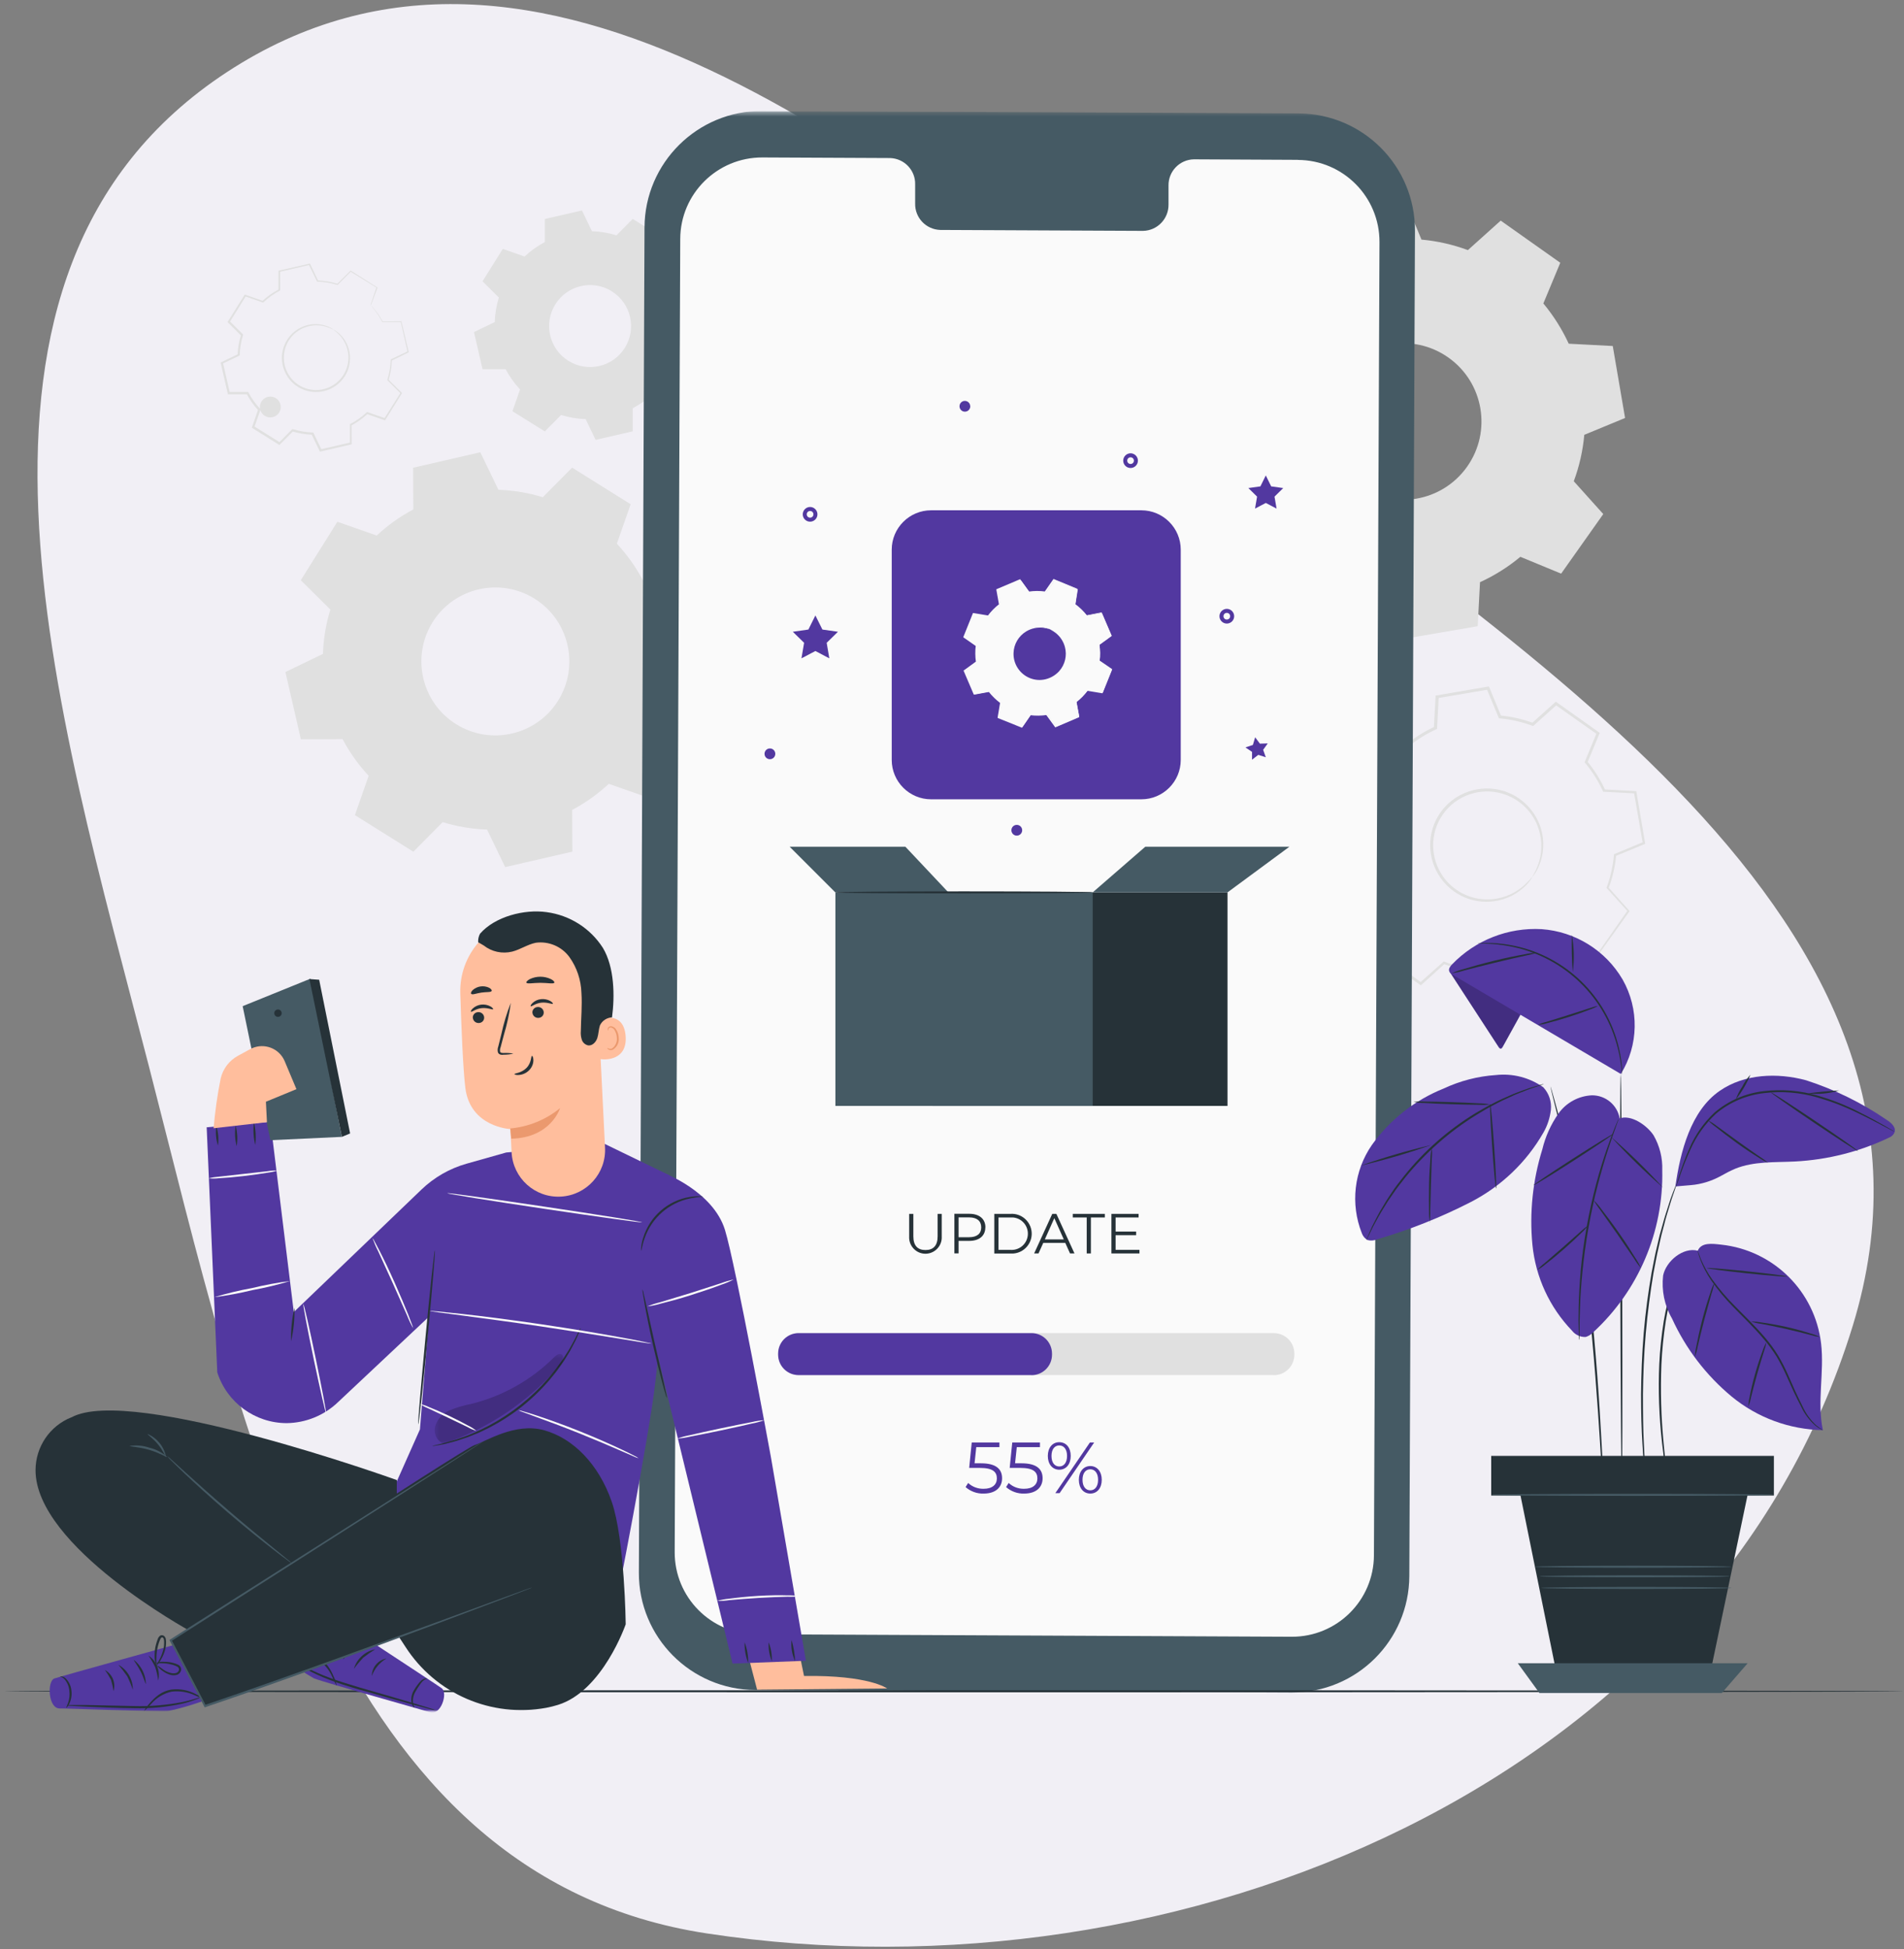 <svg width="466" height="477" viewBox="0 0 466 477" fill="none" xmlns="http://www.w3.org/2000/svg">
<rect x="0" y="0" width="466" height="477" fill="#808080" stroke="none"/>
<path fill-rule="evenodd" clip-rule="evenodd" d="M36.448 260.975C13.981 173.873 -19.627 66.928 55.512 17.665C131.327 -32.041 217.124 40.025 288.97 95.415C371.246 158.845 483.949 225.136 453.46 324.462C419.1 436.395 288.679 490.797 173.009 473.187C81.159 459.203 59.679 351.038 36.448 260.975Z" fill="#F1EFF5"/>
<mask id="mask0_72_271" style="mask-type:luminance" maskUnits="userSpaceOnUse" x="1" y="27" width="465" height="393">
<path d="M466 27.154H1V419.154H466V27.154Z" fill="white"/>
</mask>
<g mask="url(#mask0_72_271)">
<mask id="mask1_72_271" style="mask-type:luminance" maskUnits="userSpaceOnUse" x="1" y="27" width="465" height="393">
<path d="M466 27.154H1V419.154H466V27.154Z" fill="white"/>
</mask>
<g mask="url(#mask1_72_271)">
<mask id="mask2_72_271" style="mask-type:luminance" maskUnits="userSpaceOnUse" x="1" y="27" width="465" height="393">
<path d="M466 27.154H1V419.154H466V27.154Z" fill="white"/>
</mask>
<g mask="url(#mask2_72_271)">
<path d="M375.013 214.701C374.448 215.664 373.716 216.542 372.858 217.274C370.535 219.346 367.544 220.559 364.426 220.684C362.272 220.789 360.117 220.371 358.171 219.492C355.911 218.467 353.966 216.856 352.543 214.806C350.953 212.547 350.095 209.869 350.032 207.128C349.886 201.04 353.756 195.58 359.552 193.677C362.167 192.819 364.97 192.735 367.627 193.467C370.012 194.137 372.188 195.434 373.904 197.233C375.389 198.781 376.498 200.685 377.126 202.735C378.046 205.727 377.9 208.927 376.707 211.814C376.31 212.86 375.724 213.844 374.992 214.701C374.908 214.659 375.661 213.697 376.414 211.71C377.46 208.886 377.502 205.768 376.582 202.902C375.201 198.614 371.749 195.329 367.418 194.158C364.908 193.488 362.23 193.551 359.761 194.388C354.3 196.187 350.66 201.354 350.765 207.086C350.807 209.701 351.622 212.233 353.087 214.387C355.639 218.09 359.886 220.245 364.385 220.12C367.397 220.036 370.305 218.948 372.628 217.023C374.259 215.643 374.908 214.618 374.992 214.68" fill="#E0E0E0"/>
<path d="M384.218 230.308C384.365 230.349 384.532 230.391 384.657 230.454L385.996 230.977L391.29 233.111L391.143 233.153L398.382 222.798V223.048L393.277 217.4L393.193 217.295L393.235 217.17C394.177 214.597 394.783 211.919 395.014 209.199V209.053L395.181 208.99L402.231 206.061L402.064 206.375C401.374 202.463 400.662 198.3 399.909 193.928L400.202 194.179L392.566 193.781H392.377L392.294 193.593C391.164 191.124 389.699 188.802 387.942 186.71L387.817 186.564L387.9 186.376L390.808 179.325L390.934 179.744L380.62 172.464H381.059L375.389 177.547L375.222 177.694L375.013 177.61C372.46 176.669 369.782 176.062 367.083 175.811H366.853L366.77 175.581L363.841 168.531L364.259 168.761L351.811 170.874L352.125 170.518C351.999 172.924 351.853 175.518 351.727 178.154V178.384L351.497 178.489C349.028 179.618 346.706 181.083 344.614 182.819C344.446 182.84 345.011 182.756 344.216 182.882H344.174L344.112 182.84L344.007 182.798L343.777 182.715L343.338 182.526L342.459 182.15L340.681 181.417L337.166 179.953L337.626 179.828L330.324 190.141V189.66L335.387 195.329L335.534 195.497L335.45 195.706C334.509 198.258 333.902 200.936 333.651 203.635V203.865L333.421 203.949L326.37 206.856L326.6 206.459L328.713 218.906L328.379 218.613L335.994 219.032H336.203L336.287 219.242C337.417 221.731 338.881 224.053 340.618 226.145L340.743 226.291L340.66 226.479L337.731 233.529L337.626 233.153L347.919 240.475H347.543L353.233 235.412L353.359 235.308L353.526 235.37C356.079 236.333 358.757 236.939 361.476 237.19H361.623L361.686 237.337L364.573 244.408L364.322 244.261L376.791 242.19L376.645 242.358C376.833 239.303 376.979 236.814 377.105 234.743V234.66H377.168C379.05 233.781 380.85 232.755 382.544 231.563L383.779 230.663C383.904 230.559 384.051 230.454 384.197 230.37C384.072 230.496 383.967 230.621 383.821 230.726C383.569 230.935 383.172 231.27 382.628 231.688C380.954 232.944 379.176 234.011 377.293 234.889L377.356 234.785C377.251 236.856 377.147 239.366 377 242.42V242.567H376.854L364.405 244.785H364.217L364.154 244.638L361.204 237.588L361.414 237.734C358.652 237.504 355.911 236.877 353.296 235.914L353.589 235.872L347.919 240.998L347.752 241.165L347.564 241.019L337.229 233.739L337.019 233.592L337.124 233.341L340.032 226.291L340.095 226.626C338.295 224.492 336.81 222.128 335.659 219.576L335.952 219.785L328.337 219.387H328.044L328.002 219.095C327.312 215.057 326.6 210.894 325.868 206.647L325.826 206.354L326.098 206.25L333.149 203.321L332.919 203.635C333.17 200.852 333.776 198.112 334.76 195.497L334.843 195.873L329.739 190.204L329.529 189.975L329.697 189.723L336.998 179.409L337.187 179.158L337.48 179.284L340.994 180.748L342.773 181.48L343.651 181.857L344.091 182.045L344.321 182.129L344.425 182.171H344.488L344.509 182.212L344.112 182.275C346.246 180.497 348.631 178.991 351.162 177.84L350.932 178.175C351.078 175.56 351.204 172.966 351.35 170.539V170.225L351.664 170.183L364.113 168.05L364.405 168.008L364.531 168.28L367.439 175.33L367.125 175.1C369.908 175.351 372.628 175.978 375.264 176.941L374.887 177.024L380.578 171.92L380.787 171.732L381.017 171.899L391.31 179.2L391.541 179.367L391.436 179.618L388.507 186.668L388.465 186.334C390.243 188.468 391.729 190.852 392.88 193.384L392.608 193.195L400.223 193.614H400.474L400.516 193.865C401.248 198.237 401.959 202.4 402.629 206.312L402.671 206.522L402.462 206.605L395.39 209.513L395.557 209.304C395.306 212.065 394.679 214.785 393.695 217.4L393.654 217.17L398.738 222.86L398.842 222.986L398.758 223.111L391.394 233.383L391.331 233.467L391.248 233.425L386.038 231.207L384.699 230.621C384.532 230.559 384.385 230.475 384.239 230.391" fill="#E0E0E0"/>
<path fill-rule="evenodd" clip-rule="evenodd" d="M372.084 136.293C369.092 138.782 365.765 140.874 362.23 142.485L361.665 153.259L344.049 156.272L339.927 146.293C336.036 145.937 332.228 145.079 328.567 143.72L320.533 150.937L305.951 140.623L310.093 130.665C307.604 127.674 305.512 124.348 303.901 120.812L293.126 120.226L290.113 102.612L300.093 98.49C300.449 94.6 301.306 90.793 302.666 87.132L295.448 79.097L305.763 64.516L315.742 68.659C318.734 66.169 322.04 64.078 325.596 62.446L326.161 51.672L343.777 48.66L347.898 58.639C351.79 58.993 355.598 59.852 359.259 61.212L367.293 53.993L381.875 64.308L377.732 74.266C380.222 77.257 382.314 80.584 383.946 84.118L394.721 84.683L397.733 102.298L387.754 106.419C387.398 110.31 386.54 114.118 385.18 117.779L392.398 125.812L382.084 140.393L372.105 136.272L372.084 136.293ZM359.07 114.222C365.18 105.582 363.129 93.617 354.489 87.507C345.848 81.4 333.881 83.45 327.772 92.09C321.663 100.729 323.713 112.695 332.354 118.804C340.994 124.912 352.961 122.862 359.07 114.222Z" fill="#E0E0E0"/>
<path fill-rule="evenodd" clip-rule="evenodd" d="M150.965 133.051C153.475 135.75 155.63 138.761 157.346 142.025L167.556 141.984L171.342 158.426L162.158 162.861C162.032 166.543 161.426 170.204 160.338 173.719L167.577 180.895L158.622 195.204L148.998 191.837C146.299 194.347 143.287 196.501 140.044 198.216L140.086 208.426L123.642 212.212L119.206 203.029C115.524 202.903 111.863 202.296 108.348 201.208L101.172 208.447L86.862 199.492L90.23 189.87C87.719 187.171 85.564 184.159 83.849 180.895L73.639 180.937L69.853 164.473L79.037 160.038C79.162 156.356 79.769 152.694 80.857 149.18L73.618 142.005L82.573 127.696L92.197 131.064C94.895 128.554 97.908 126.399 101.151 124.683L101.109 114.474L117.553 110.688L121.989 119.872C125.671 119.997 129.332 120.603 132.847 121.691L140.023 114.452L154.354 123.407L150.986 133.03L150.965 133.051ZM130.838 146.523C122.365 141.23 111.172 143.804 105.879 152.277C100.586 160.749 103.159 171.942 111.633 177.234C120.106 182.527 131.299 179.953 136.592 171.48C141.885 163.008 139.312 151.816 130.838 146.523Z" fill="#E0E0E0"/>
<path fill-rule="evenodd" clip-rule="evenodd" d="M160.903 63.847C162.304 65.332 163.476 67.007 164.438 68.805H170.087L172.179 77.885L167.095 80.332C167.033 82.362 166.698 84.391 166.091 86.337L170.108 90.311L165.15 98.24L159.815 96.377C158.329 97.779 156.656 98.951 154.856 99.913V105.562L145.776 107.654L143.329 102.571C141.299 102.508 139.27 102.173 137.324 101.567L133.349 105.583L125.42 100.646L127.282 95.311C125.88 93.826 124.709 92.153 123.746 90.353H118.097L116.005 81.273L121.089 78.826C121.152 76.796 121.487 74.767 122.093 72.822L118.097 68.847L123.056 60.919L128.391 62.781C129.876 61.379 131.55 60.187 133.349 59.245V53.596L142.429 51.505L144.877 56.589C146.906 56.651 148.936 56.986 150.881 57.593L154.856 53.575L162.786 58.533L160.944 63.868L160.903 63.847ZM149.751 71.294C145.065 68.367 138.872 69.767 135.922 74.475C132.993 79.16 134.395 85.353 139.102 88.302C143.789 91.231 149.982 89.829 152.932 85.123C155.861 80.436 154.438 74.245 149.751 71.316" fill="#E0E0E0"/>
<path d="M81.652 80.688C81.82 80.751 81.966 80.835 82.112 80.939C82.531 81.21 82.928 81.525 83.284 81.88C84.602 83.198 85.439 84.934 85.627 86.817C85.753 88.115 85.585 89.412 85.125 90.624C84.581 92.026 83.682 93.24 82.51 94.16C81.213 95.186 79.644 95.793 77.991 95.918C74.33 96.21 70.919 94.076 69.581 90.666C68.974 89.118 68.827 87.445 69.183 85.835C69.497 84.37 70.208 83.031 71.213 81.944C72.091 81.001 73.2 80.269 74.413 79.831C76.171 79.181 78.096 79.16 79.874 79.767C80.355 79.913 80.815 80.144 81.234 80.395C81.38 80.478 81.527 80.584 81.652 80.688C81.631 80.751 81.025 80.332 79.811 79.956C78.075 79.433 76.234 79.516 74.539 80.165C72.028 81.127 70.187 83.302 69.643 85.939C69.329 87.466 69.455 89.055 70.041 90.499C71.317 93.701 74.497 95.688 77.928 95.436C79.476 95.332 80.962 94.746 82.196 93.805C84.33 92.153 85.46 89.558 85.251 86.88C85.104 85.082 84.351 83.386 83.138 82.047C82.259 81.106 81.631 80.751 81.673 80.709" fill="#E0E0E0"/>
<path d="M90.69 74.642C90.69 74.642 90.732 74.454 90.774 74.371L91.046 73.555L92.134 70.311L92.176 70.416L85.732 66.442H85.899L82.698 69.683L82.635 69.746H82.552C80.983 69.245 79.351 68.972 77.719 68.93H77.614L77.573 68.847L75.564 64.725L75.773 64.831L68.388 66.546L68.555 66.358C68.555 67.781 68.555 69.329 68.576 70.939V71.064L68.472 71.127C67.028 71.901 65.689 72.843 64.497 73.972L64.392 74.056L64.266 74.014L59.936 72.508L60.208 72.424L56.212 78.847L56.17 78.555L59.413 81.775L59.517 81.88L59.475 82.026C58.994 83.596 58.722 85.207 58.68 86.838V86.984L58.555 87.047L54.433 89.035L54.559 88.743L56.254 96.126L56.002 95.918H60.584H60.752L60.814 96.064C61.568 97.507 62.53 98.847 63.639 100.018C63.409 98.638 64.35 97.32 65.752 97.09C67.133 96.859 68.451 97.8 68.681 99.203C68.911 100.582 67.969 101.9 66.568 102.13C65.292 102.34 64.036 101.545 63.702 100.29V100.352V100.415L63.639 100.541L63.555 100.813L63.367 101.356L62.99 102.444L62.237 104.599L62.133 104.285L68.555 108.302L68.242 108.344L71.463 105.101L71.568 104.997L71.715 105.038C73.284 105.52 74.894 105.791 76.526 105.854H76.673L76.736 105.98L78.723 110.101L78.451 109.975L85.837 108.281L85.648 108.511C85.648 106.963 85.648 105.436 85.648 103.93V103.804L85.774 103.741C87.217 102.988 88.556 102.026 89.749 100.917L89.853 100.833L89.979 100.875L94.289 102.382L94.038 102.465L98.076 96.064V96.316L94.854 93.094L94.77 93.01L94.812 92.906C95.293 91.337 95.565 89.725 95.628 88.094V87.99L95.711 87.927L99.833 85.96L99.749 86.127L98.076 78.743L98.18 78.826H93.598H93.556V78.784C92.971 77.675 92.28 76.65 91.527 75.668L90.941 74.956C90.941 74.956 90.816 74.809 90.753 74.725C90.837 74.788 90.899 74.852 90.983 74.934C91.13 75.082 91.339 75.311 91.59 75.626C92.385 76.588 93.096 77.612 93.682 78.722L93.598 78.68L98.18 78.638H98.264V78.722L100.021 86.085V86.21L99.938 86.273L95.816 88.281L95.9 88.135C95.858 89.809 95.586 91.462 95.084 93.052L95.042 92.864L98.306 96.085L98.41 96.189L98.327 96.316L94.331 102.737L94.247 102.884L94.079 102.821L89.749 101.315L89.979 101.273C88.766 102.423 87.385 103.386 85.92 104.181L86.046 103.971C86.046 105.478 86.046 107.005 86.067 108.553V108.741L85.878 108.783L78.493 110.499L78.305 110.54L78.221 110.373L76.234 106.252L76.443 106.398C74.769 106.335 73.116 106.063 71.505 105.582L71.756 105.52L68.534 108.762L68.388 108.909L68.221 108.804L61.798 104.787L61.63 104.683L61.693 104.494L62.446 102.34L62.823 101.252L63.011 100.708L63.095 100.436L63.137 100.31V100.248L63.178 100.206C63.283 100.708 63.2 100.331 63.241 100.436C62.091 99.224 61.128 97.843 60.333 96.358L60.563 96.504H55.982H55.772L55.73 96.294L54.036 88.909L53.994 88.722L54.182 88.638L58.304 86.65L58.157 86.859C58.22 85.186 58.492 83.534 58.994 81.922L59.057 82.174L55.814 78.951L55.689 78.826L55.793 78.659L59.81 72.237L59.915 72.09L60.082 72.153L64.392 73.659L64.162 73.701C65.396 72.57 66.777 71.588 68.262 70.814L68.158 71.001V66.254L68.325 66.212L75.71 64.537L75.857 64.496L75.92 64.621L77.886 68.743L77.74 68.638C79.414 68.701 81.066 68.972 82.656 69.475L82.51 69.516L85.753 66.275L85.837 66.212L85.92 66.275L92.322 70.332L92.385 70.374V70.438L91.192 73.617L90.879 74.433C90.879 74.433 90.816 74.621 90.753 74.704" fill="#E0E0E0"/>
</g>
<mask id="mask3_72_271" style="mask-type:luminance" maskUnits="userSpaceOnUse" x="1" y="27" width="465" height="393">
<path d="M466 27.154H1V419.154H466V27.154Z" fill="white"/>
</mask>
<g mask="url(#mask3_72_271)">
<path d="M316.182 414.216L184.858 413.609C169.062 413.546 156.3 400.682 156.363 384.887L157.743 55.647C157.827 39.852 170.694 27.091 186.49 27.154L317.834 27.76C333.63 27.844 346.371 40.688 346.308 56.483L344.928 385.724C344.865 401.518 331.998 414.279 316.202 414.216" fill="#455A64"/>
<path d="M317.667 39.12L292.206 38.995C288.712 39.057 285.929 41.944 285.992 45.438V50.06C286.034 53.554 283.251 56.441 279.757 56.505L230.132 56.275C226.638 56.169 223.897 53.282 223.981 49.788V45.166C224.085 41.672 221.324 38.785 217.851 38.681L208.896 38.639L186.615 38.535C175.548 38.492 166.53 47.404 166.489 58.471L165.129 379.845C165.087 390.912 173.999 399.908 185.067 399.97L316.14 400.577C327.207 400.619 336.224 391.706 336.266 380.639L337.626 59.266C337.668 48.2 328.755 39.203 317.688 39.141" fill="#FAFAFA"/>
<path d="M279.339 195.622H227.893C222.558 195.622 218.248 191.292 218.248 185.978V134.536C218.248 129.201 222.579 124.892 227.893 124.892H279.339C284.674 124.892 288.984 129.222 288.984 134.536V185.978C288.984 191.313 284.653 195.622 279.339 195.622Z" fill="#5238A0"/>
<path d="M199.565 150.623L201.281 154.075L205.089 154.619L202.327 157.318L202.976 161.125L199.565 159.326L196.155 161.125L196.804 157.318L194.042 154.619L197.85 154.075L199.565 150.623Z" fill="#5238A0"/>
<path d="M309.801 116.357L311.119 119.035L314.068 119.452L311.934 121.545L312.437 124.474L309.801 123.092L307.164 124.474L307.667 121.545L305.533 119.452L308.482 119.035L309.801 116.357Z" fill="#5238A0"/>
<path d="M307.206 180.456L308.357 182.004L310.282 181.941L309.152 183.51L309.801 185.331L307.959 184.745L306.432 185.937V184.012L304.821 182.924L306.641 182.318L307.185 180.477L307.206 180.456Z" fill="#5238A0"/>
<path d="M198.268 127.674C197.264 127.674 196.469 126.858 196.469 125.875C196.469 124.891 197.285 124.076 198.268 124.076C199.252 124.076 200.068 124.891 200.068 125.875C200.068 126.879 199.252 127.674 198.268 127.674ZM198.268 125.059C197.808 125.059 197.452 125.414 197.452 125.875C197.452 126.335 197.808 126.691 198.268 126.691C198.729 126.691 199.084 126.335 199.084 125.875C199.084 125.414 198.729 125.059 198.268 125.059Z" fill="#5238A0"/>
<path d="M300.26 152.611C299.256 152.611 298.461 151.795 298.461 150.811C298.461 149.828 299.277 149.012 300.26 149.012C301.244 149.012 302.06 149.828 302.06 150.811C302.06 151.816 301.244 152.611 300.26 152.611ZM300.26 149.996C299.8 149.996 299.444 150.351 299.444 150.811C299.444 151.272 299.8 151.627 300.26 151.627C300.721 151.627 301.076 151.272 301.076 150.811C301.076 150.351 300.721 149.996 300.26 149.996Z" fill="#5238A0"/>
<path d="M276.703 114.536C275.699 114.536 274.904 113.72 274.904 112.737C274.904 111.754 275.72 110.938 276.703 110.938C277.686 110.938 278.502 111.754 278.502 112.737C278.502 113.741 277.686 114.536 276.703 114.536ZM276.703 111.921C276.243 111.921 275.887 112.277 275.887 112.737C275.887 113.197 276.243 113.553 276.703 113.553C277.163 113.553 277.519 113.197 277.519 112.737C277.519 112.277 277.163 111.921 276.703 111.921Z" fill="#5238A0"/>
<path d="M189.753 184.493C189.753 185.225 189.167 185.811 188.435 185.811C187.703 185.811 187.117 185.225 187.117 184.493C187.117 183.761 187.703 183.175 188.435 183.175C189.167 183.175 189.753 183.761 189.753 184.493Z" fill="#5238A0"/>
<path d="M250.174 203.195C250.174 203.927 249.589 204.513 248.856 204.513C248.124 204.513 247.538 203.927 247.538 203.195C247.538 202.463 248.124 201.878 248.856 201.878C249.589 201.878 250.174 202.463 250.174 203.195Z" fill="#5238A0"/>
<path d="M237.475 99.433C237.475 100.165 236.889 100.751 236.157 100.751C235.425 100.751 234.839 100.165 234.839 99.433C234.839 98.701 235.425 98.115 236.136 98.115C236.868 98.115 237.454 98.701 237.454 99.412" fill="#5238A0"/>
<path d="M222.516 302.628V297.084H223.541V302.586C223.541 304.888 224.629 305.934 226.512 305.934C228.395 305.934 229.483 304.888 229.483 302.586V297.084H230.487V302.628C230.613 304.825 228.918 306.708 226.721 306.833C224.525 306.959 222.642 305.264 222.516 303.068C222.516 302.921 222.516 302.775 222.516 302.628Z" fill="#263238"/>
<path d="M241.157 300.39C241.157 302.461 239.672 303.695 237.203 303.695H234.609V306.75H233.584V297.064H237.224C239.693 297.064 241.178 298.319 241.178 300.39M240.153 300.39C240.153 298.842 239.128 297.942 237.182 297.942H234.609V302.796H237.182C239.128 302.796 240.153 301.917 240.153 300.39Z" fill="#263238"/>
<path d="M243.354 297.084H247.308C249.986 296.896 252.308 298.925 252.497 301.603C252.685 304.281 250.656 306.603 247.978 306.791C247.748 306.791 247.538 306.791 247.308 306.791H243.354V297.105V297.084ZM247.245 305.892C249.442 306.08 251.367 304.469 251.555 302.273C251.744 300.076 250.133 298.151 247.936 297.963C247.706 297.963 247.476 297.963 247.245 297.963H244.379V305.892H247.245Z" fill="#263238"/>
<path d="M260.74 304.176H255.342L254.17 306.77H253.103L257.539 297.084H258.543L262.978 306.77H261.89L260.719 304.176H260.74ZM260.363 303.34L258.041 298.13L255.719 303.34H260.363Z" fill="#263238"/>
<path d="M265.97 297.963H262.56V297.084H270.405V297.963H266.995V306.77H265.97V297.963Z" fill="#263238"/>
<path d="M278.879 305.892V306.77H272.016V297.084H278.669V297.963H273.042V301.415H278.063V302.294H273.042V305.892H278.879Z" fill="#263238"/>
<path d="M263.188 147.862C264.255 148.657 265.217 149.598 266.033 150.644L269.673 149.975L272.079 155.602L269.087 157.778C269.276 159.096 269.297 160.435 269.129 161.774L272.163 163.866L269.882 169.535L266.242 168.949C265.447 170.016 264.506 170.978 263.46 171.794L264.129 175.434L258.501 177.84L256.325 174.849C255.007 175.037 253.668 175.058 252.329 174.89L250.237 177.924L244.567 175.644L245.153 172.003C244.086 171.208 243.124 170.267 242.308 169.221L238.668 169.891L236.262 164.263L239.253 162.087C239.065 160.769 239.044 159.431 239.212 158.092L236.178 156L238.458 150.33L242.099 150.916C242.894 149.849 243.835 148.887 244.902 148.071L244.233 144.431L249.861 142.025L252.036 145.017C253.354 144.828 254.693 144.807 256.032 144.975L258.125 141.941L263.794 144.222L263.208 147.883L263.188 147.862ZM256.869 153.949C253.501 152.59 249.693 154.221 248.333 157.59C246.973 160.958 248.605 164.765 251.974 166.125C255.342 167.485 259.15 165.853 260.51 162.485C261.87 159.117 260.238 155.309 256.869 153.949Z" fill="#FAFAFA"/>
<path d="M256.869 153.95C257.392 154.118 257.873 154.348 258.334 154.683C259.568 155.54 260.468 156.816 260.886 158.26C261.179 159.264 261.221 160.331 261.033 161.356C260.802 162.528 260.259 163.636 259.463 164.536C258.585 165.54 257.413 166.251 256.116 166.586C253.271 167.339 250.258 166.126 248.71 163.616C247.999 162.486 247.664 161.168 247.706 159.829C247.747 158.637 248.124 157.465 248.773 156.44C249.338 155.561 250.112 154.828 251.011 154.305C252.308 153.531 253.836 153.239 255.342 153.49C255.886 153.553 256.409 153.72 256.89 153.971C256.89 154.013 256.346 153.762 255.321 153.637C253.877 153.469 252.413 153.783 251.158 154.536C249.296 155.666 248.124 157.653 248.061 159.829C248.019 161.084 248.354 162.339 249.024 163.406C250.488 165.77 253.334 166.921 256.011 166.21C257.225 165.896 258.334 165.225 259.192 164.305C260.656 162.694 261.2 160.457 260.635 158.344C260.259 156.921 259.422 155.687 258.25 154.808C257.413 154.201 256.869 153.992 256.89 153.971" fill="#FAFAFA"/>
<path d="M263.188 147.862C263.188 147.862 263.188 147.715 263.208 147.632L263.313 146.941C263.397 146.314 263.543 145.393 263.711 144.201L263.752 144.263L258.062 142.025L258.166 141.983L256.074 145.038L256.032 145.1H255.97C254.652 144.954 253.334 144.954 252.015 145.163H251.932L251.89 145.121L249.714 142.13L249.881 142.171L244.254 144.577L244.337 144.41L245.007 148.05V148.134L244.944 148.196C243.898 149.012 242.977 149.954 242.182 151.021L242.12 151.104H242.015L238.375 150.498L238.563 150.393L236.283 156.062L236.22 155.853L239.253 157.945L239.337 158.008V158.113C239.17 159.431 239.191 160.748 239.379 162.046V162.15L239.295 162.213L236.303 164.389L236.366 164.158L238.772 169.786L238.563 169.681L242.203 169.012H242.308L242.371 169.075C243.187 170.121 244.128 171.041 245.174 171.836C245.174 171.836 245.09 171.648 245.258 172.024V172.255L245.195 172.485L245.111 172.945L244.965 173.865L244.672 175.685L244.567 175.476L250.237 177.756L250.007 177.819L252.099 174.786L252.162 174.702H252.267C253.585 174.87 254.903 174.87 256.2 174.681H256.304L256.367 174.765L258.543 177.756L258.334 177.694L263.962 175.309L263.857 175.497C263.627 174.263 263.418 173.049 263.188 171.857V171.752L263.25 171.69C264.296 170.874 265.217 169.932 266.012 168.865L266.075 168.782H266.179L269.82 169.388L269.652 169.493L271.954 163.824L271.995 163.991L268.962 161.878L268.899 161.836V161.753C269.066 160.435 269.046 159.117 268.857 157.799V157.715L268.899 157.673L271.891 155.518L271.849 155.644C270.928 153.468 270.133 151.606 269.464 150.016L269.548 150.058L265.907 150.707H265.845C265.238 149.891 264.547 149.159 263.794 148.489L263.229 148.008C263.229 148.008 263.104 147.904 263.041 147.841C263.104 147.883 263.188 147.924 263.25 147.987C263.376 148.092 263.585 148.238 263.836 148.447C264.61 149.096 265.322 149.807 265.949 150.602H265.886L269.527 149.891H269.59L269.61 149.933L272.037 155.539L272.079 155.623L272.016 155.686L269.025 157.862L269.066 157.736C269.255 159.075 269.276 160.414 269.129 161.753L269.066 161.627L272.121 163.719L272.205 163.782L272.163 163.886L269.882 169.556L269.841 169.66H269.715L266.075 169.054L266.221 168.991C265.405 170.079 264.464 171.041 263.397 171.878L263.46 171.711L264.129 175.351V175.497L264.024 175.56L258.397 177.966L258.271 178.028L258.187 177.903L256.011 174.911L256.179 174.995C254.84 175.183 253.48 175.204 252.141 175.037L252.308 174.953L250.216 177.987L250.133 178.112L249.986 178.049L244.316 175.769L244.17 175.706V175.56L244.484 173.74L244.63 172.819L244.714 172.359L244.756 172.129V172.024V171.962V171.899L244.839 172.087C243.752 171.271 242.789 170.33 241.952 169.263L242.141 169.326L238.5 169.995H238.354L238.291 169.891L235.885 164.263L235.822 164.117L235.948 164.033L238.94 161.857L238.856 162.025C238.668 160.686 238.647 159.326 238.814 157.987L238.898 158.154L235.864 156.041L235.76 155.958L235.801 155.832L238.082 150.163L238.124 150.037H238.249L241.89 150.644L241.743 150.707C242.559 149.619 243.5 148.657 244.567 147.841L244.505 147.987C244.275 146.711 244.044 145.477 243.856 144.347V144.222L243.94 144.18L249.568 141.795L249.672 141.753L249.735 141.837L251.89 144.828L251.764 144.786C253.103 144.598 254.442 144.577 255.781 144.766L255.677 144.807L257.79 141.774L257.832 141.711H257.894L263.564 144.054H263.606V144.117L263.146 146.816C263.083 147.109 263.041 147.339 263.02 147.506C263.02 147.59 262.999 147.673 262.978 147.736" fill="#FAFAFA"/>
<path d="M300.428 218.404H228.186V270.662H300.428V218.404Z" fill="#263238"/>
<path d="M267.435 218.404H204.461V270.662H267.435V218.404Z" fill="#455A64"/>
<path d="M204.44 218.404L193.268 207.233H221.596L232.119 218.404H204.44Z" fill="#455A64"/>
<path d="M267.435 218.404L280.301 207.233H315.575L300.428 218.404H267.435Z" fill="#455A64"/>
<path d="M267.435 218.405C267.435 218.552 253.334 218.656 235.948 218.656C218.562 218.656 204.461 218.552 204.461 218.405C204.461 218.259 218.562 218.154 235.948 218.154C253.334 218.154 267.435 218.259 267.435 218.405Z" fill="#263238"/>
<path d="M311.767 336.541H195.486C192.703 336.541 190.465 334.302 190.465 331.52V331.29C190.465 328.507 192.703 326.269 195.486 326.269H311.767C314.55 326.269 316.788 328.507 316.788 331.29V331.541C316.788 334.323 314.55 336.562 311.767 336.562" fill="#E0E0E0"/>
<path d="M252.455 336.541H195.465C192.682 336.541 190.444 334.302 190.444 331.52V331.29C190.444 328.507 192.682 326.269 195.465 326.269H252.455C255.237 326.269 257.476 328.507 257.476 331.29V331.541C257.476 334.323 255.237 336.562 252.455 336.562" fill="#5238A0"/>
<path d="M245.258 361.79C245.258 363.903 243.793 365.535 240.76 365.535C239.128 365.598 237.538 365.012 236.324 363.945L236.952 362.941C237.977 363.903 239.358 364.405 240.76 364.363C242.873 364.363 243.982 363.338 243.982 361.832C243.982 360.242 242.998 359.259 239.839 359.259H237.203L237.831 353.047H244.609V354.176H238.94L238.521 358.13H240.111C243.856 358.13 245.258 359.594 245.258 361.79Z" fill="#5238A0"/>
<path d="M255.175 361.79C255.175 363.903 253.71 365.535 250.676 365.535C249.045 365.598 247.455 365.012 246.241 363.945L246.869 362.941C247.894 363.903 249.275 364.405 250.676 364.363C252.79 364.363 253.898 363.338 253.898 361.832C253.898 360.242 252.915 359.259 249.756 359.259H247.12L247.747 353.047H254.526V354.176H248.856L248.438 358.13H250.028C253.773 358.13 255.175 359.594 255.175 361.79Z" fill="#5238A0"/>
<path d="M256.451 356.33C256.451 354.322 257.581 352.962 259.254 352.962C260.928 352.962 262.058 354.28 262.058 356.33C262.058 358.38 260.907 359.698 259.254 359.698C257.601 359.698 256.451 358.359 256.451 356.33ZM261.158 356.33C261.158 354.719 260.405 353.757 259.254 353.757C258.104 353.757 257.35 354.719 257.35 356.33C257.35 357.941 258.104 358.903 259.254 358.903C260.405 358.903 261.158 357.941 261.158 356.33ZM266.744 353.046H267.79L259.338 365.43H258.292L266.744 353.046ZM264.045 362.167C264.045 360.158 265.196 358.799 266.849 358.799C268.502 358.799 269.652 360.138 269.652 362.167C269.652 364.196 268.522 365.535 266.849 365.535C265.175 365.535 264.045 364.196 264.045 362.167ZM268.753 362.167C268.753 360.577 267.999 359.594 266.849 359.594C265.698 359.594 264.945 360.556 264.945 362.167C264.945 363.778 265.698 364.74 266.849 364.74C267.999 364.74 268.753 363.778 268.753 362.167Z" fill="#5238A0"/>
</g>
<mask id="mask4_72_271" style="mask-type:luminance" maskUnits="userSpaceOnUse" x="1" y="27" width="465" height="393">
<path d="M466 27.154H1V419.154H466V27.154Z" fill="white"/>
</mask>
<g mask="url(#mask4_72_271)">
<path d="M466 413.923C466 414.069 361.895 414.174 233.521 414.174C105.147 414.174 1 414.069 1 413.923C1 413.777 105.084 413.672 233.5 413.672C361.916 413.672 465.979 413.777 465.979 413.923" fill="#263238"/>
</g>
<mask id="mask5_72_271" style="mask-type:luminance" maskUnits="userSpaceOnUse" x="1" y="27" width="465" height="393">
<path d="M466 27.154H1V419.154H466V27.154Z" fill="white"/>
</mask>
<g mask="url(#mask5_72_271)">
<path d="M182.452 402.647L185.297 413.526L217.119 413.233C217.119 413.233 212.767 409.948 196.783 410.178L195.235 402.647H182.473H182.452Z" fill="#FFBE9D"/>
<path d="M147.764 279.825L123.893 282.064L114.185 284.804C110.043 285.976 106.256 288.152 103.139 291.143L71.903 321.122L66.191 274.533L50.584 275.892L53.178 335.87C55.542 343.276 62.425 348.297 70.187 348.297C74.874 348.234 79.372 346.393 82.761 343.129L105.001 322.23L102.783 349.824L95.147 366.978L149.752 397.815C149.752 397.815 156.174 366.058 159.606 344.092C162.388 326.331 163.811 287.629 163.811 287.629L147.722 279.825H147.764Z" fill="#5238A0"/>
<path d="M162.43 287.064C162.43 287.064 174.502 291.541 177.431 300.997C180.025 309.385 188.665 356.539 188.665 356.539L197.243 406.455L179.293 407.145L158.622 322.063L162.43 287.064Z" fill="#5238A0"/>
<path d="M102.364 348.59C102.218 348.59 103.034 339.029 104.143 327.251C105.252 315.473 106.298 305.955 106.444 305.955C106.591 305.955 105.775 315.515 104.666 327.293C103.557 339.071 102.511 348.59 102.364 348.59Z" fill="#263238"/>
<path d="M142.115 325.117C142.094 325.285 142.031 325.431 141.948 325.578L141.404 326.875C141.132 327.565 140.797 328.234 140.441 328.883C140.023 329.657 139.605 330.557 138.998 331.477L138.098 332.941C137.784 333.444 137.408 333.946 137.031 334.469C136.32 335.536 135.42 336.602 134.5 337.711C130.399 342.523 125.399 346.477 119.792 349.385C118.495 350.012 117.26 350.661 116.047 351.1C115.44 351.33 114.875 351.602 114.311 351.79L112.679 352.334C111.654 352.711 110.67 352.92 109.833 353.15C109.122 353.359 108.39 353.506 107.658 353.631L106.277 353.862C106.109 353.903 105.942 353.924 105.796 353.903C105.942 353.841 106.109 353.778 106.256 353.757L107.616 353.422C108.222 353.297 108.934 353.129 109.771 352.857C110.607 352.585 111.549 352.376 112.574 351.979L114.185 351.414C114.75 351.205 115.294 350.954 115.901 350.703C117.093 350.221 118.307 349.594 119.583 348.945C125.106 346.017 130.043 342.104 134.144 337.376C135.065 336.268 135.964 335.243 136.676 334.176C137.052 333.653 137.429 333.172 137.764 332.669L138.684 331.226C139.291 330.326 139.751 329.448 140.169 328.695C140.588 327.942 140.944 327.272 141.195 326.728L141.822 325.473C141.885 325.327 141.969 325.18 142.073 325.055" fill="#263238"/>
<g opacity="0.2">
<mask id="mask6_72_271" style="mask-type:luminance" maskUnits="userSpaceOnUse" x="106" y="331" width="32" height="23">
<path d="M137.91 331.393H106.402V353.485H137.91V331.393Z" fill="white"/>
</mask>
<g mask="url(#mask6_72_271)">
<path d="M108.704 353.422C106.946 352.732 106.005 350.849 106.507 349.029C107.072 347.272 108.369 345.87 110.064 345.159C111.737 344.468 113.474 343.945 115.273 343.611C122.951 341.728 129.96 337.795 135.588 332.209C136.111 331.686 136.843 331.121 137.471 331.477C138.328 331.937 137.784 333.255 137.157 334.008C129.437 343.004 119.415 349.719 108.16 353.464" fill="black"/>
</g>
</g>
<path d="M163.225 342.189C163.057 341.875 162.932 341.52 162.869 341.185C162.66 340.515 162.388 339.553 162.074 338.361C161.426 335.976 160.61 332.649 159.773 328.967C158.936 325.285 158.266 321.939 157.827 319.491C157.618 318.277 157.451 317.294 157.346 316.604C157.262 316.248 157.241 315.892 157.241 315.536C157.388 315.871 157.492 316.226 157.534 316.582C157.702 317.356 157.932 318.318 158.183 319.427L160.275 328.863C161.112 332.482 161.844 335.745 162.43 338.276C162.681 339.385 162.89 340.348 163.057 341.143C163.162 341.499 163.225 341.854 163.225 342.21" fill="#263238"/>
<path d="M53.345 280.369C52.864 278.842 52.739 277.21 52.948 275.62C53.429 277.148 53.555 278.779 53.345 280.369Z" fill="#263238"/>
<path d="M57.927 280.516C57.509 278.863 57.404 277.148 57.676 275.474C58.095 277.127 58.199 278.842 57.927 280.516Z" fill="#263238"/>
<path d="M62.467 280.223C62.028 278.382 61.923 276.478 62.153 274.616C62.593 276.457 62.697 278.361 62.467 280.223Z" fill="#263238"/>
<path d="M71.233 328.276C71.17 325.515 71.442 322.753 72.07 320.076C72.133 322.837 71.861 325.598 71.233 328.276Z" fill="#263238"/>
<path d="M182.242 401.937C182.87 403.569 183.163 405.284 183.121 407.02C182.494 405.389 182.201 403.673 182.242 401.937Z" fill="#263238"/>
<path d="M188.121 401.937C188.707 403.401 188.979 404.97 188.895 406.56C188.31 405.096 188.038 403.527 188.121 401.937Z" fill="#263238"/>
<path d="M193.728 401.371C194.23 403.065 194.523 404.802 194.607 406.559C193.854 404.948 193.54 403.149 193.728 401.371Z" fill="#263238"/>
<path d="M172.117 292.88C172.117 292.88 170.861 292.88 168.916 293.298C163.748 294.344 159.522 298.026 157.785 303.005C157.116 304.867 157.032 306.122 156.928 306.122C156.886 305.829 156.886 305.536 156.928 305.243C157.011 304.448 157.179 303.653 157.43 302.9C159.041 297.691 163.455 293.821 168.832 292.942C169.627 292.817 170.422 292.754 171.217 292.775C171.51 292.775 171.803 292.775 172.096 292.88" fill="#263238"/>
<path d="M179.502 313.173C178.539 313.675 177.556 314.092 176.531 314.427C174.669 315.138 172.054 316.039 169.146 316.96C166.238 317.88 163.581 318.591 161.635 319.072C160.61 319.386 159.543 319.594 158.476 319.72C159.48 319.302 160.505 318.967 161.551 318.716L168.999 316.457L176.405 314.073C177.41 313.696 178.456 313.381 179.502 313.151" fill="#FAFAFA"/>
<path d="M187.117 347.565C186.113 347.92 185.067 348.213 184.021 348.401C182.096 348.862 179.439 349.447 176.489 350.075C173.539 350.703 170.861 351.226 168.916 351.602C167.869 351.853 166.802 352.021 165.735 352.083C166.74 351.728 167.765 351.435 168.832 351.246C170.757 350.786 173.435 350.2 176.384 349.573C179.334 348.945 182.012 348.422 183.958 348.046C185.004 347.795 186.05 347.627 187.117 347.565Z" fill="#FAFAFA"/>
<path d="M195.737 390.639C194.754 390.764 193.77 390.827 192.766 390.785C190.946 390.827 188.414 390.911 185.632 391.078C182.849 391.246 180.318 391.455 178.498 391.622C177.514 391.769 176.531 391.831 175.527 391.81C176.489 391.539 177.472 391.35 178.456 391.267C180.276 391.016 182.786 390.744 185.59 390.576C188.393 390.409 190.925 390.388 192.766 390.451C193.749 390.43 194.754 390.493 195.737 390.66" fill="#FAFAFA"/>
<path d="M116.528 350.159C115.817 349.949 115.127 349.657 114.478 349.28L109.645 346.958L104.791 344.678C104.101 344.406 103.431 344.05 102.825 343.632C103.557 343.778 104.268 344.008 104.938 344.343C106.214 344.845 107.971 345.598 109.875 346.498C111.779 347.397 113.453 348.276 114.666 348.945C115.336 349.259 115.963 349.677 116.549 350.138" fill="#FAFAFA"/>
<path d="M156.3 356.895C155.902 356.79 155.505 356.644 155.128 356.456L152.011 355.096C149.396 353.945 145.755 352.397 141.697 350.765C137.638 349.134 133.935 347.774 131.236 346.791L128.056 345.619C127.658 345.493 127.261 345.347 126.905 345.138C127.324 345.201 127.721 345.284 128.119 345.431C128.893 345.64 130.002 345.996 131.362 346.435C134.081 347.334 137.826 348.652 141.885 350.284C145.944 351.916 149.563 353.527 152.157 354.761C153.455 355.368 154.501 355.891 155.212 356.267C155.589 356.435 155.965 356.644 156.3 356.895Z" fill="#FAFAFA"/>
<path d="M159.396 328.82C159.208 328.82 159.02 328.82 158.831 328.778L157.241 328.548L151.446 327.607C146.551 326.812 139.793 325.724 132.303 324.615C124.813 323.507 118.035 322.607 113.118 321.958L107.302 321.184L105.712 320.954C105.524 320.954 105.335 320.891 105.168 320.85C105.356 320.85 105.544 320.85 105.733 320.85L107.323 320.975C108.704 321.101 110.691 321.31 113.16 321.582C118.097 322.126 124.897 322.984 132.387 324.092C139.877 325.201 146.634 326.331 151.509 327.23C153.957 327.67 155.923 328.046 157.283 328.339L158.852 328.674C159.041 328.695 159.208 328.757 159.396 328.82Z" fill="#FAFAFA"/>
<path d="M157.158 299.156C157.158 299.302 146.446 297.817 133.265 295.85C120.085 293.884 109.436 292.168 109.457 292.022C109.478 291.875 120.169 293.362 133.349 295.328C146.53 297.295 157.179 299.009 157.158 299.156Z" fill="#FAFAFA"/>
<path d="M101.13 325.096C100.544 324.071 100.042 322.983 99.603 321.875L96.13 314.052L92.573 306.268C92.029 305.222 91.569 304.114 91.171 303.005C91.381 303.256 91.548 303.529 91.674 303.822C91.966 304.366 92.385 305.139 92.887 306.122C93.891 308.068 95.209 310.809 96.569 313.863C97.929 316.918 99.101 319.721 99.917 321.75C100.314 322.775 100.628 323.612 100.837 324.177C100.963 324.47 101.067 324.783 101.109 325.096" fill="#FAFAFA"/>
<path d="M79.832 345.933C79.686 345.954 78.326 339.991 76.777 332.607C75.229 325.222 74.099 319.197 74.246 319.176C74.392 319.155 75.752 325.117 77.279 332.502C78.807 339.887 79.957 345.912 79.811 345.933" fill="#FAFAFA"/>
<path d="M71.045 313.507C67.99 314.427 64.915 315.18 61.777 315.745C58.68 316.498 55.563 317.084 52.404 317.482C55.458 316.561 58.534 315.808 61.672 315.243C64.769 314.49 67.886 313.904 71.045 313.507Z" fill="#FAFAFA"/>
<path d="M67.949 286.458C67.154 286.73 66.338 286.897 65.501 287.002C63.995 287.253 61.881 287.567 59.538 287.839C57.195 288.111 55.082 288.278 53.555 288.362C52.718 288.466 51.881 288.466 51.065 288.383C51.881 288.174 52.697 288.048 53.534 287.985L59.496 287.316L65.459 286.646C66.275 286.5 67.112 286.437 67.949 286.479" fill="#FAFAFA"/>
<path d="M75.962 239.512C76.254 240.077 83.661 278.235 83.661 278.235L66.17 279.051L59.392 246.249L75.962 239.533V239.512Z" fill="#455A64"/>
<path d="M83.681 278.235L85.69 277.399L78.116 239.784L75.731 239.617L83.681 278.235Z" fill="#263238"/>
<path d="M68.932 247.86C68.995 248.362 68.639 248.801 68.137 248.864C67.635 248.927 67.195 248.571 67.133 248.069C67.07 247.567 67.426 247.127 67.928 247.065C68.43 247.002 68.869 247.357 68.932 247.86Z" fill="#263238"/>
<path d="M65.333 274.637L65.082 269.637L72.551 266.562L69.643 259.638C68.304 256.583 64.748 255.203 61.693 256.541C61.547 256.604 61.4 256.688 61.254 256.751L58.262 258.382C56.128 259.533 54.58 261.541 54.015 263.926C53.199 267.964 52.634 272.022 52.278 276.123" fill="#FFBE9D"/>
<path d="M45.312 401.832C45.312 401.832 14.557 410.347 13.323 410.786C11.461 411.434 11.774 418.234 14.662 418.129C16.021 418.087 38.282 418.966 41.106 418.777C44.977 417.941 48.743 416.748 52.404 415.263L45.312 401.853V401.832Z" fill="#5238A0"/>
<path d="M32.508 413.567C32.131 412.438 31.671 411.329 31.148 410.262C30.478 409.279 29.746 408.337 28.972 407.438C31.19 408.672 32.55 411.036 32.508 413.567Z" fill="#263238"/>
<path d="M35.709 412.124C35.562 412.145 35.248 410.701 34.432 409.09C33.616 407.48 32.654 406.35 32.759 406.245C34.579 407.668 35.646 409.823 35.709 412.124Z" fill="#263238"/>
<path d="M38.721 411.308C38.575 410.199 38.324 409.111 38.01 408.065C37.529 407.061 36.964 406.099 36.336 405.178C38.324 406.517 39.286 408.965 38.721 411.308Z" fill="#263238"/>
<path d="M38.177 407.334C37.905 406.602 37.801 405.828 37.843 405.054C37.843 404.217 37.947 403.359 38.156 402.543C38.282 402.062 38.428 401.581 38.617 401.121C38.7 400.828 38.889 400.577 39.119 400.368C39.433 400.117 39.893 400.159 40.186 400.41C40.437 400.64 40.583 400.954 40.604 401.288C40.646 401.56 40.646 401.832 40.646 402.104C40.646 402.606 40.583 403.108 40.458 403.61C40.249 404.426 39.935 405.221 39.516 405.953C39.182 406.644 38.7 407.271 38.136 407.815C38.073 407.773 38.575 407.041 39.203 405.807C39.558 405.075 39.83 404.322 40.018 403.527C40.123 403.066 40.165 402.585 40.165 402.125C40.165 401.644 40.165 401.058 39.893 400.828C39.788 400.702 39.6 400.702 39.495 400.786C39.349 400.933 39.223 401.121 39.161 401.33C38.972 401.769 38.826 402.23 38.7 402.69C38.491 403.485 38.345 404.28 38.303 405.096C38.219 406.497 38.345 407.355 38.261 407.376" fill="#263238"/>
<path d="M38.198 407.02C38.826 406.748 39.495 406.644 40.186 406.707C40.918 406.707 41.65 406.79 42.362 406.979C42.801 407.083 43.219 407.23 43.617 407.439C44.14 407.69 44.412 408.276 44.307 408.84C44.161 409.384 43.742 409.803 43.199 409.928C42.738 410.033 42.278 410.033 41.818 409.928C41.086 409.74 40.416 409.405 39.809 408.945C39.244 408.568 38.763 408.087 38.387 407.543C38.952 407.878 39.516 408.234 40.019 408.652C40.583 409.05 41.232 409.322 41.901 409.468C42.278 409.552 42.676 409.552 43.052 409.468C43.408 409.384 43.701 409.091 43.805 408.736C43.868 408.38 43.68 408.025 43.345 407.878C42.989 407.69 42.613 407.543 42.236 407.439C41.567 407.25 40.855 407.125 40.165 407.083C38.952 406.999 38.198 407.125 38.198 407.041" fill="#263238"/>
<path d="M27.779 413.902C27.654 412.961 27.445 412.04 27.173 411.12C26.733 410.283 26.231 409.467 25.666 408.714C27.508 409.718 28.407 411.894 27.779 413.902Z" fill="#263238"/>
<path d="M49.245 415.325C48.868 415.555 48.471 415.743 48.052 415.889C46.943 416.329 45.793 416.684 44.621 416.956C40.772 417.793 36.817 418.17 32.884 418.065C28.282 418.023 24.118 417.814 21.105 417.689L17.549 417.5C17.109 417.5 16.67 417.458 16.252 417.354C16.691 417.291 17.13 417.27 17.57 417.291H21.147L32.905 417.542C36.817 417.647 40.73 417.312 44.558 416.58C47.508 415.973 49.224 415.22 49.245 415.325Z" fill="#263238"/>
<path d="M50.144 416.015C50.144 416.015 49.266 415.597 47.843 414.969C46.023 414.111 44.014 413.777 42.027 414.007C40.081 414.425 38.303 415.492 37.006 416.998C36.462 417.647 35.876 418.253 35.227 418.797C35.646 418.044 36.148 417.354 36.734 416.747C37.34 416.036 38.031 415.387 38.763 414.843C39.705 414.153 40.792 413.693 41.943 413.505C44.035 413.254 46.148 413.651 47.989 414.655C48.785 414.99 49.496 415.471 50.144 416.036" fill="#263238"/>
<path d="M77.97 393.339C77.97 393.339 107.072 412.396 108.118 413.191C109.687 414.383 107.888 420.011 105.168 419.048C103.892 418.588 79.455 411.789 76.84 410.764C73.409 408.798 70.166 406.518 67.133 403.987L77.97 393.359V393.339Z" fill="#5238A0"/>
<path d="M86.611 408.422C87.322 405.974 89.351 404.132 91.841 403.651C90.816 404.279 89.853 404.949 88.912 405.681C88.096 406.539 87.322 407.46 86.611 408.422Z" fill="#263238"/>
<path d="M83.995 406.057C84.749 403.881 86.443 402.166 88.598 401.371C88.682 401.496 87.406 402.27 86.129 403.568C84.853 404.865 84.121 406.141 83.995 406.078" fill="#263238"/>
<path d="M81.359 404.384C81.548 401.979 83.2 399.949 85.502 399.28C84.623 399.949 83.786 400.702 83.033 401.518C82.405 402.439 81.841 403.401 81.359 404.405" fill="#263238"/>
<path d="M83.096 400.764C83.096 400.764 83.409 399.948 83.765 398.589C83.953 397.794 84.079 396.999 84.1 396.183C84.1 395.702 84.1 395.22 84.079 394.739C84.079 394.53 84.016 394.321 83.912 394.133C83.828 394.007 83.66 393.965 83.514 394.049C83.179 394.174 83.012 394.739 82.845 395.199C82.698 395.639 82.615 396.12 82.552 396.58C82.489 397.396 82.51 398.212 82.635 399.007C82.845 400.388 83.117 401.225 83.033 401.245C82.656 400.576 82.384 399.823 82.28 399.07C82.091 398.233 82.029 397.396 82.091 396.538C82.133 396.036 82.217 395.534 82.363 395.053C82.447 394.802 82.531 394.53 82.656 394.3C82.782 393.986 83.012 393.735 83.305 393.589C83.66 393.421 84.1 393.526 84.33 393.861C84.477 394.133 84.56 394.425 84.56 394.739C84.665 396.078 84.497 397.438 84.1 398.714C83.912 399.467 83.577 400.178 83.096 400.785" fill="#263238"/>
<path d="M83.159 400.45C83.159 400.45 82.447 400.179 81.276 399.886C80.585 399.718 79.895 399.635 79.183 399.593C78.786 399.572 78.388 399.593 77.991 399.676C77.635 399.718 77.342 399.99 77.3 400.367C77.3 400.743 77.468 401.099 77.803 401.287C78.137 401.496 78.493 401.622 78.891 401.643C79.581 401.706 80.271 401.643 80.941 401.434C81.569 401.204 82.196 401.015 82.845 400.869C82.301 401.287 81.694 401.58 81.046 401.768C80.334 402.04 79.602 402.145 78.849 402.103C78.388 402.082 77.928 401.936 77.531 401.685C77.049 401.392 76.778 400.869 76.798 400.304C76.861 399.718 77.322 399.258 77.886 399.174C78.326 399.091 78.786 399.07 79.225 399.112C79.958 399.153 80.69 399.3 81.38 399.53C82.05 399.676 82.656 399.99 83.18 400.43" fill="#263238"/>
<path d="M101.465 417.981C101.465 417.981 100.983 417.689 100.753 416.852C100.523 415.764 100.711 414.634 101.297 413.693C101.59 413.191 101.904 412.689 102.281 412.228C102.553 411.831 102.887 411.475 103.264 411.162C103.536 410.952 103.85 410.806 104.185 410.764C104.436 410.764 104.561 410.806 104.54 410.848C104.143 410.952 103.787 411.162 103.473 411.433C103.159 411.747 102.887 412.103 102.636 412.5C102.302 412.961 102.009 413.442 101.737 413.923C101.214 414.781 100.983 415.764 101.088 416.768C101.193 417.521 101.507 417.919 101.444 417.961" fill="#263238"/>
<path d="M91.004 410.178C91.004 408.065 92.531 406.288 94.582 405.891C92.929 406.874 91.653 408.379 91.004 410.178Z" fill="#263238"/>
<path d="M70.124 405.011C70.564 405.262 71.003 405.555 71.401 405.89C72.551 406.685 73.744 407.417 74.978 408.086C76.819 409.049 78.723 409.906 80.669 410.618C82.865 411.433 85.355 412.208 87.97 412.982C93.201 414.488 97.95 415.869 101.36 416.894L105.398 418.128C105.9 418.253 106.381 418.442 106.863 418.651C106.339 418.588 105.837 418.484 105.335 418.316L101.235 417.228C97.782 416.287 93.034 414.969 87.782 413.463C85.167 412.71 82.677 411.915 80.46 411.057C78.493 410.304 76.589 409.425 74.748 408.4C73.514 407.71 72.342 406.915 71.212 406.036C70.794 405.722 70.396 405.367 70.062 404.99" fill="#263238"/>
<path d="M69.058 405.388C69.832 405.032 70.668 404.823 71.526 404.739C73.597 404.342 75.731 404.614 77.635 405.492C78.681 406.015 79.581 406.789 80.251 407.752C80.794 408.505 81.255 409.321 81.61 410.199C81.987 410.973 82.259 411.768 82.426 412.605C81.987 411.873 81.61 411.12 81.296 410.346C80.501 408.505 79.142 406.957 77.405 405.973C75.585 405.157 73.556 404.865 71.568 405.137C70.02 405.304 69.078 405.513 69.058 405.429" fill="#263238"/>
<path d="M146.174 242.379L148.078 280.83C148.413 287.147 143.559 292.524 137.241 292.859C130.922 293.193 125.545 288.34 125.211 282.022C125.211 282.001 125.211 281.959 125.211 281.938C125.064 279.051 124.939 276.625 124.918 276.332C124.918 276.332 115.085 275.892 113.892 266.248C113.327 261.583 112.93 251.876 112.658 243.09C112.386 233.655 119.395 225.601 128.788 224.576L129.73 224.471C139.856 223.948 145.944 232.253 146.195 242.379" fill="#FFBE9D"/>
<path d="M124.876 276.186C129.353 275.768 133.6 274.052 137.073 271.207C137.073 271.207 134.855 278.488 125.127 278.676L124.876 276.165V276.186Z" fill="#EB996E"/>
<path d="M115.733 249.115C115.796 249.868 116.466 250.433 117.219 250.37C117.951 250.349 118.537 249.742 118.495 249.01C118.495 249.01 118.495 248.989 118.495 248.968C118.432 248.215 117.763 247.65 117.009 247.713C116.277 247.734 115.691 248.341 115.712 249.094C115.712 249.094 115.712 249.094 115.712 249.115" fill="#263238"/>
<path d="M115.252 247.609C115.44 247.776 116.403 246.876 117.888 246.73C119.374 246.583 120.545 247.19 120.692 247.002C120.754 246.918 120.545 246.604 120.043 246.311C119.353 245.935 118.558 245.788 117.784 245.872C117.009 245.956 116.277 246.291 115.712 246.814C115.294 247.211 115.168 247.546 115.273 247.629" fill="#263238"/>
<path d="M130.315 247.86C130.378 248.613 131.048 249.178 131.801 249.115C132.533 249.094 133.119 248.487 133.077 247.755C133.077 247.755 133.077 247.734 133.077 247.713C133.014 246.96 132.345 246.395 131.592 246.458C130.859 246.479 130.274 247.086 130.295 247.839C130.295 247.839 130.295 247.839 130.295 247.86" fill="#263238"/>
<path d="M129.876 246.27C130.064 246.437 131.027 245.537 132.512 245.391C133.998 245.245 135.169 245.851 135.316 245.663C135.378 245.579 135.169 245.265 134.667 244.973C133.977 244.596 133.182 244.45 132.408 244.533C131.633 244.617 130.901 244.931 130.336 245.475C129.918 245.872 129.792 246.207 129.897 246.291" fill="#263238"/>
<path d="M125.713 257.88C124.897 257.713 124.081 257.671 123.244 257.713C122.867 257.713 122.491 257.671 122.407 257.42C122.323 257.023 122.386 256.625 122.533 256.269C122.784 255.307 123.056 254.303 123.328 253.257C124.102 250.705 124.667 248.069 125.022 245.433C124.039 247.922 123.265 250.496 122.7 253.111C122.428 254.157 122.177 255.182 121.947 256.144C121.759 256.625 121.738 257.169 121.905 257.65C122.052 257.901 122.303 258.089 122.595 258.131C122.805 258.173 123.035 258.173 123.244 258.131C124.06 258.131 124.897 258.048 125.692 257.859" fill="#263238"/>
<path d="M130.19 258.424C129.939 258.424 130.127 260.056 128.872 261.353C127.617 262.65 125.88 262.671 125.901 262.88C125.901 262.985 126.319 263.152 127.052 263.089C127.993 263.006 128.872 262.587 129.541 261.897C130.169 261.248 130.546 260.37 130.546 259.47C130.546 258.78 130.315 258.403 130.211 258.424" fill="#263238"/>
<path d="M128.851 240.496C129.039 240.872 130.504 240.539 132.261 240.539C134.019 240.539 135.483 240.872 135.671 240.496C135.755 240.307 135.462 239.952 134.855 239.638C133.203 238.843 131.299 238.843 129.646 239.638C129.039 239.973 128.746 240.328 128.83 240.496" fill="#263238"/>
<path d="M115.336 243.236C115.629 243.55 116.612 243.09 117.846 242.922C119.06 242.734 120.148 242.902 120.336 242.525C120.42 242.337 120.21 242.023 119.729 241.751C118.39 241.102 116.8 241.333 115.691 242.316C115.294 242.713 115.189 243.069 115.315 243.215" fill="#263238"/>
<path d="M146.174 249.617C146.32 249.533 152.597 246.918 153.12 253.55C153.643 260.181 146.864 259.324 146.843 259.135C146.823 258.947 146.174 249.617 146.174 249.617Z" fill="#FFBE9D"/>
<path d="M148.664 256.479C148.664 256.479 148.789 256.541 148.977 256.625C149.27 256.73 149.563 256.709 149.835 256.583C150.672 255.956 151.09 254.951 150.965 253.926C150.944 253.362 150.777 252.797 150.505 252.295C150.337 251.876 150.003 251.583 149.563 251.479C149.291 251.437 148.998 251.583 148.915 251.855C148.831 252.044 148.915 252.169 148.852 252.19C148.789 252.211 148.705 252.085 148.726 251.813C148.747 251.646 148.831 251.5 148.956 251.374C149.124 251.228 149.354 251.144 149.584 251.165C150.149 251.228 150.63 251.583 150.881 252.106C151.216 252.65 151.404 253.278 151.425 253.926C151.593 255.119 151.007 256.311 149.961 256.918C149.605 257.043 149.208 257.023 148.894 256.834C148.685 256.688 148.622 256.541 148.643 256.52" fill="#EB996E"/>
<path d="M149.814 248.989C148.517 249.052 147.366 249.805 146.823 250.977C146.509 251.96 146.509 253.048 146.195 254.031C145.881 255.014 145.002 255.977 143.956 255.851C143.245 255.705 142.638 255.182 142.408 254.491C142.178 253.801 142.094 253.09 142.157 252.357C142.199 249.219 142.513 246.102 142.303 242.985C142.199 239.826 141.195 236.793 139.354 234.22C137.471 231.647 134.311 230.308 131.152 230.726C129.123 231.124 127.345 232.4 125.336 232.902C122.909 233.487 120.357 232.944 118.39 231.395C118.139 231.207 117.03 230.621 117.03 230.621C116.989 229.889 117.135 229.157 117.491 228.509C121.131 224.325 128.307 222.463 133.788 223.237C139.437 223.99 144.479 227.17 147.555 231.981C150.4 236.73 150.484 243.78 149.793 248.989" fill="#263238"/>
<path d="M41.818 401.496C41.818 401.496 113.202 354.677 116.11 353.694C119.018 352.711 126.089 348.088 133.161 350.033C140.232 351.979 146.55 358.317 149.731 367.564C152.911 376.811 153.141 397.522 153.141 397.522C153.141 397.522 147.534 413.839 136.571 417.249C135.629 417.542 134.688 417.772 133.726 417.961C120.273 420.45 106.653 414.571 99.247 403.065L97.657 400.639C97.657 400.639 50.96 417.793 50.228 417.542L41.818 401.455V401.496Z" fill="#263238"/>
<path d="M17.465 346.874C12.172 348.987 8.72 354.092 8.699 359.782C8.636 378.526 46.588 399.216 46.588 399.216L97.113 365.744V362.229C97.113 362.229 32.089 338.841 17.465 346.895" fill="#263238"/>
<path d="M130.127 388.589C130.127 388.589 130.002 388.652 129.73 388.756L128.558 389.216L124.039 390.953L107.218 397.292C100.063 399.948 91.527 403.128 81.924 406.622C72.321 410.116 61.672 413.944 50.312 417.793L50.103 417.856L49.998 417.668L44.412 407.019L41.567 401.58L41.462 401.371L41.65 401.245L96.088 366.686L112.449 356.372L116.884 353.59L118.035 352.878C118.307 352.711 118.432 352.648 118.432 352.648C118.432 352.648 118.307 352.753 118.056 352.92L116.926 353.673L112.532 356.518L96.255 366.978L41.901 401.664L41.985 401.329L44.83 406.768L50.395 417.417L50.082 417.291C61.442 413.463 72.091 409.634 81.694 406.183L107.03 396.957L123.893 390.764L128.453 389.112L129.646 388.693C129.918 388.61 130.064 388.568 130.064 388.568" fill="#455A64"/>
<path d="M71.526 382.647C71.066 382.396 70.626 382.083 70.208 381.748C69.371 381.141 68.2 380.263 66.756 379.133C63.869 376.894 59.936 373.736 55.689 370.095C51.441 366.455 47.718 363.045 45.081 360.535C43.763 359.28 42.696 358.234 41.985 357.523C41.587 357.167 41.232 356.769 40.897 356.351C41.337 356.665 41.734 357 42.111 357.376L45.312 360.284C48.01 362.732 51.776 366.1 56.002 369.74C60.228 373.38 64.12 376.581 66.965 378.882L70.313 381.622C70.731 381.936 71.129 382.292 71.505 382.668" fill="#455A64"/>
<path d="M31.733 353.882C33.365 353.631 35.039 353.778 36.608 354.322C38.219 354.698 39.705 355.493 40.939 356.602C40.855 356.728 39.014 355.556 36.462 354.824C33.909 354.092 31.733 354.05 31.733 353.882Z" fill="#455A64"/>
<path d="M36.085 350.933C38.449 351.937 40.165 354.05 40.646 356.581C40.5 356.623 39.956 355.054 38.679 353.506C37.403 351.958 36.002 351.058 36.085 350.933Z" fill="#455A64"/>
<path d="M14.704 410.304C14.704 410.304 15.31 410.116 16.001 410.701C16.817 411.475 17.34 412.5 17.465 413.63C17.633 414.739 17.465 415.848 17.005 416.873C16.649 417.647 16.252 418.002 16.21 417.961C16.168 417.919 16.419 417.479 16.67 416.726C17.005 415.764 17.109 414.718 16.963 413.693C16.858 412.689 16.44 411.726 15.77 410.952C15.226 410.387 14.704 410.367 14.704 410.283" fill="#263238"/>
</g>
<path d="M434.032 356.415H365.075V365.892H434.032V356.415Z" fill="#263238"/>
<path d="M434.158 366.017H364.97V356.31H434.158V366.017ZM365.2 365.787H433.927V356.54H365.2V365.787Z" fill="#263238"/>
<path d="M371.477 362.733L381.394 411.706H418.111L427.714 365.892L371.477 362.733Z" fill="#263238"/>
<path d="M371.477 407.062L376.77 414.342H421.416L427.735 407.062H371.477Z" fill="#455A64"/>
<mask id="mask7_72_271" style="mask-type:luminance" maskUnits="userSpaceOnUse" x="1" y="27" width="465" height="393">
<path d="M466 27.154H1V419.154H466V27.154Z" fill="white"/>
</mask>
<g mask="url(#mask7_72_271)">
<path d="M396.959 364.176C396.813 364.176 396.646 341.499 396.562 313.508C396.478 285.517 396.52 262.839 396.666 262.839C396.813 262.839 396.98 285.517 397.043 313.508C397.106 341.499 397.085 364.176 396.938 364.176" fill="#263238"/>
<path d="M412.337 307.398C412.295 307.586 412.232 307.754 412.148 307.921L411.542 309.385L411.102 310.452L410.642 311.729L410.119 313.214C409.931 313.737 409.784 314.302 409.617 314.887C408.801 317.649 408.152 320.473 407.692 323.339C407.148 326.833 406.792 330.368 406.625 333.904C406.374 340.347 406.541 346.791 407.169 353.192C407.399 355.661 407.608 357.648 407.776 359.008C407.838 359.656 407.901 360.179 407.943 360.598C408.089 360.598 408.215 360.723 408.215 360.891C408.215 361.037 408.089 361.163 407.922 361.163C407.776 361.163 407.65 361.037 407.65 360.87C407.65 360.744 407.734 360.661 407.838 360.619C407.776 360.2 407.671 359.677 407.566 359.05C407.336 357.69 407.064 355.702 406.792 353.234C406.06 346.811 405.83 340.347 406.102 333.883C406.269 330.326 406.646 326.791 407.211 323.276C407.692 320.41 408.382 317.586 409.261 314.804C409.449 314.218 409.617 313.653 409.805 313.13L410.37 311.666C410.537 311.206 410.705 310.787 410.872 310.39C411.039 310.013 411.207 309.657 411.353 309.344L412.044 307.9C412.106 307.733 412.211 307.565 412.316 307.419" fill="#263238"/>
<path d="M410.579 289.052C410.537 289.303 410.454 289.554 410.37 289.805L409.659 291.918L409.136 293.444L408.571 295.285C408.173 296.603 407.692 298.09 407.294 299.763L406.604 302.378L405.956 305.243C405.474 307.21 405.119 309.366 404.679 311.604C403.926 316.102 403.257 321.081 402.796 326.353C402.336 331.624 402.169 336.645 402.106 341.206C402.106 345.766 402.148 349.888 402.336 353.339C402.399 355.076 402.503 356.624 402.587 358.005C402.671 359.385 402.755 360.556 402.838 361.518C402.901 362.439 402.964 363.193 403.006 363.737C403.026 363.988 403.047 364.259 403.027 364.51C402.964 364.259 402.922 364.009 402.901 363.737C402.838 363.193 402.755 362.439 402.65 361.518C402.524 360.556 402.42 359.385 402.315 358.005C402.211 356.624 402.064 355.076 401.98 353.339C401.75 349.888 401.646 345.766 401.646 341.185C401.688 336.603 401.855 331.561 402.294 326.289C402.734 321.017 403.445 316.018 404.219 311.52C404.679 309.282 405.035 307.126 405.537 305.139L406.207 302.273L406.939 299.659C407.378 297.985 407.88 296.5 408.299 295.182L408.885 293.362L409.449 291.854L410.265 289.784C410.349 289.533 410.454 289.303 410.579 289.073" fill="#263238"/>
<path d="M392.608 368.193C392.608 368.193 392.566 368.025 392.566 367.921C392.566 367.712 392.524 367.461 392.503 367.147C392.461 366.415 392.377 365.41 392.294 364.134C392.126 361.477 391.896 357.712 391.603 353.088C390.997 343.758 390.139 330.871 388.57 316.708C387.775 309.617 386.833 302.901 385.871 296.793C385.348 293.738 384.888 290.851 384.365 288.153C383.883 285.454 383.36 282.944 382.879 280.663C382.398 278.383 381.917 276.312 381.519 274.513C381.122 272.714 380.724 271.145 380.41 269.889C380.097 268.634 379.866 267.672 379.699 266.961L379.532 266.187C379.532 266.187 379.49 266.019 379.49 265.915C379.532 265.998 379.553 266.082 379.574 266.166L379.804 266.919L380.62 269.827C380.975 271.082 381.394 272.63 381.812 274.45C382.231 276.27 382.775 278.299 383.256 280.6C383.737 282.902 384.302 285.391 384.804 288.09C385.348 290.789 385.829 293.676 386.352 296.73C387.335 302.838 388.298 309.575 389.093 316.667C390.662 330.85 391.478 343.758 391.98 353.088C392.231 357.754 392.419 361.54 392.524 364.155C392.566 365.431 392.608 366.435 392.629 367.168C392.629 367.481 392.629 367.753 392.629 367.942C392.629 368.025 392.629 368.13 392.629 368.214" fill="#263238"/>
<path d="M396.415 273.738C395.85 270.453 392.984 268.047 389.637 268.068C386.352 268.215 383.339 269.847 381.436 272.524C379.574 275.181 378.235 278.152 377.481 281.29C375.138 288.842 374.301 296.771 375.055 304.637C375.829 312.544 379.26 319.971 384.762 325.682C385.557 326.707 386.812 327.272 388.11 327.209C388.779 327 389.386 326.624 389.867 326.122C400.976 315.933 407.169 301.457 406.834 286.394C406.939 283.403 406.207 280.453 404.7 277.838C403.047 275.369 399.219 272.734 396.415 273.717" fill="#5238A0"/>
<path d="M372.314 248.007L367.774 256.229C367.669 256.417 367.523 256.626 367.314 256.647C367.104 256.668 366.895 256.438 366.77 256.229L354.761 237.777L357.522 236.208L372.335 247.986L372.314 248.007Z" fill="#5238A0"/>
<g opacity="0.2">
<mask id="mask8_72_271" style="mask-type:luminance" maskUnits="userSpaceOnUse" x="354" y="236" width="19" height="21">
<path d="M372.293 236.25H354.719V256.668H372.293V236.25Z" fill="white"/>
</mask>
<g mask="url(#mask8_72_271)">
<path d="M372.314 248.007L367.774 256.229C367.669 256.417 367.523 256.626 367.314 256.647C367.104 256.668 366.895 256.438 366.77 256.229L354.761 237.777L357.522 236.208L372.335 247.986L372.314 248.007Z" fill="black"/>
</g>
</g>
<path d="M396.687 262.839L355.681 238.656C355.242 238.467 354.865 238.091 354.677 237.652C354.51 237.045 354.97 236.459 355.409 235.999C361.121 230.079 369.113 226.941 377.314 227.401C385.536 227.987 392.963 232.61 397.127 239.723C401.227 246.94 401.06 255.81 396.687 262.86" fill="#5238A0"/>
<path d="M361.602 230.935C361.769 230.893 361.958 230.872 362.146 230.872C362.502 230.872 363.025 230.789 363.694 230.789C365.598 230.768 367.502 230.914 369.385 231.249C382.147 233.404 392.503 242.776 395.913 255.244C396.415 257.085 396.771 258.968 396.938 260.851C397.022 261.52 397.001 262.043 397.022 262.399C397.022 262.587 397.022 262.755 397.022 262.943C396.98 262.943 396.917 262.211 396.771 260.872C396.541 258.989 396.143 257.148 395.62 255.328C392.106 243.048 381.917 233.822 369.364 231.563C367.502 231.207 365.619 231.019 363.736 230.956C362.397 230.935 361.644 230.956 361.644 230.914" fill="#263238"/>
<path d="M391.143 246.145C390.495 246.543 389.804 246.856 389.072 247.087C387.775 247.61 385.934 248.258 383.904 248.907C381.875 249.555 379.992 250.078 378.632 250.413C377.9 250.643 377.147 250.768 376.393 250.831C377.084 250.497 377.795 250.245 378.527 250.078L383.758 248.446L388.967 246.773C389.679 246.501 390.411 246.292 391.164 246.166" fill="#263238"/>
<path d="M384.699 228.781C385.264 231.794 385.348 234.89 384.929 237.944C384.699 234.89 384.616 231.836 384.699 228.781Z" fill="#263238"/>
<path d="M355.326 238.195C356.288 237.755 357.292 237.421 358.296 237.15C360.158 236.585 362.753 235.852 365.64 235.141C368.527 234.43 371.163 233.907 373.088 233.572C374.113 233.342 375.18 233.196 376.226 233.154C375.222 233.489 374.197 233.739 373.172 233.927C371.268 234.345 368.653 234.932 365.765 235.643C362.878 236.355 360.284 237.003 358.401 237.505C357.397 237.819 356.372 238.049 355.326 238.216" fill="#263238"/>
<path d="M377.774 266.144C374.385 263.717 370.222 262.65 366.1 263.11C361.665 263.403 357.334 264.533 353.317 266.416C346.267 269.24 340.178 274.031 335.764 280.223C331.391 286.541 330.471 294.637 333.295 301.791C333.546 302.503 334.028 303.109 334.697 303.486C335.471 303.695 336.287 303.632 337.019 303.319C344.969 300.997 352.669 297.942 360.033 294.156C367.418 290.327 373.569 284.47 377.712 277.252C378.716 275.537 379.343 273.612 379.574 271.646C379.783 269.637 379.134 267.65 377.774 266.165" fill="#5238A0"/>
<path d="M377.858 265.307C377.67 265.412 377.481 265.475 377.293 265.538L375.64 266.103L374.448 266.5C374.008 266.647 373.548 266.856 373.046 267.044C372.042 267.442 370.891 267.838 369.678 268.445L367.753 269.324C367.083 269.637 366.414 270.015 365.703 270.371C364.28 271.082 362.836 271.959 361.309 272.88C354.719 276.959 348.861 282.128 343.965 288.132C342.877 289.533 341.789 290.851 340.932 292.169C340.492 292.818 340.032 293.445 339.635 294.052L338.526 295.85C337.793 296.98 337.249 298.068 336.706 299.009C336.454 299.49 336.203 299.91 335.994 300.328L335.45 301.457L334.676 303.026C334.592 303.214 334.488 303.381 334.383 303.549C334.425 303.36 334.509 303.151 334.592 302.984L335.283 301.374L335.785 300.223C335.994 299.805 336.224 299.365 336.475 298.884C336.977 297.942 337.501 296.814 338.233 295.663L339.321 293.842C339.697 293.214 340.158 292.588 340.597 291.918C341.455 290.579 342.522 289.24 343.631 287.818C348.505 281.73 354.405 276.541 361.079 272.462C362.627 271.562 364.092 270.683 365.535 269.993C366.247 269.637 366.916 269.262 367.606 268.969L369.552 268.111C370.787 267.546 371.958 267.149 372.962 266.772C373.464 266.584 373.946 266.417 374.385 266.27L375.598 265.914L377.272 265.432C377.46 265.37 377.67 265.328 377.858 265.307Z" fill="#263238"/>
<path d="M350.304 280.224C344.635 282.232 338.86 283.905 333.002 285.286C338.672 283.277 344.446 281.605 350.304 280.224Z" fill="#263238"/>
<path d="M349.949 299.157C349.802 298.278 349.74 297.378 349.761 296.479C349.719 294.826 349.719 292.546 349.761 290.014C349.802 287.483 349.97 285.203 350.095 283.571C350.116 282.672 350.242 281.793 350.43 280.914C350.514 281.814 350.514 282.692 350.43 283.592C350.367 285.412 350.304 287.609 350.221 290.035C350.137 292.462 350.116 294.659 350.053 296.479C350.074 297.378 350.032 298.278 349.886 299.157" fill="#263238"/>
<path d="M366.163 290.893C366.016 290.893 365.598 286.27 365.201 280.538C364.803 274.806 364.594 270.14 364.719 270.14C364.845 270.14 365.284 274.764 365.682 280.496C366.079 286.228 366.288 290.893 366.163 290.893Z" fill="#263238"/>
<path d="M345.974 269.68C346.894 269.576 347.815 269.534 348.714 269.597C350.409 269.597 352.752 269.659 355.326 269.743C357.899 269.827 360.242 269.931 361.937 270.036C362.857 270.036 363.778 270.12 364.678 270.308C363.757 270.412 362.857 270.454 361.937 270.391C360.242 270.391 357.899 270.329 355.305 270.245C352.71 270.161 350.388 270.057 348.694 269.952C347.773 269.952 346.852 269.868 345.953 269.68" fill="#263238"/>
<path d="M386.519 327.901C386.478 327.712 386.457 327.524 386.457 327.336C386.457 326.917 386.415 326.374 386.394 325.725C386.331 324.323 386.31 322.294 386.373 319.805C386.436 317.315 386.582 314.324 386.875 311.018C387.168 307.713 387.649 304.115 388.319 300.349C388.988 296.583 389.804 293.027 390.641 289.826C391.478 286.625 392.378 283.78 393.193 281.416C394.009 279.052 394.721 277.149 395.265 275.852L395.892 274.366C395.955 274.199 396.039 274.011 396.143 273.864C396.122 274.052 396.06 274.241 395.976 274.408L395.432 275.935C394.951 277.253 394.281 279.157 393.507 281.542C392.733 283.927 391.896 286.772 391.059 289.973C390.223 293.173 389.449 296.709 388.779 300.475C388.11 304.24 387.649 307.817 387.314 311.102C386.98 314.386 386.791 317.357 386.708 319.846C386.624 322.336 386.561 324.365 386.582 325.767C386.582 326.415 386.582 326.959 386.582 327.378C386.582 327.566 386.582 327.754 386.54 327.943" fill="#263238"/>
<path d="M388.674 299.931C388.193 300.579 387.649 301.186 387.043 301.73C385.976 302.797 384.469 304.198 382.754 305.705C381.038 307.211 379.427 308.529 378.235 309.428C377.628 309.951 376.958 310.432 376.247 310.809C376.791 310.202 377.377 309.637 378.025 309.156L382.44 305.328L386.812 301.458C387.398 300.893 388.026 300.37 388.695 299.91" fill="#263238"/>
<path d="M401.646 310.391C400.997 309.637 400.411 308.822 399.909 307.985L395.85 302.064L391.708 296.207C391.101 295.433 390.536 294.596 390.055 293.738C390.767 294.429 391.415 295.182 391.98 295.998C393.11 297.441 394.637 299.47 396.248 301.772C397.859 304.073 399.219 306.207 400.181 307.776C400.746 308.591 401.227 309.47 401.625 310.37" fill="#263238"/>
<path d="M394.846 277.525C394.93 277.63 390.599 280.538 385.222 284.01C379.846 287.483 375.41 290.182 375.327 290.077C375.243 289.973 379.553 287.065 384.95 283.592C390.348 280.119 394.763 277.421 394.846 277.525Z" fill="#263238"/>
<path d="M407.002 290.641C402.545 286.75 398.298 282.608 394.302 278.235C398.759 282.127 403.006 286.269 407.002 290.641Z" fill="#263238"/>
<path d="M410.056 290.37L413.759 290.056C416.395 289.847 418.927 289.052 421.228 287.776C422.358 287.128 423.509 286.542 424.722 286.019C429.304 284.178 434.409 284.513 439.325 284.261C447.38 283.843 455.288 281.835 462.548 278.32C462.966 278.132 463.322 277.797 463.552 277.4C464.305 276.019 462.904 274.785 461.69 274.032C455.644 269.889 449.012 266.647 442.045 264.387C434.974 262.484 426.961 262.797 420.914 266.961C413.822 271.835 411.249 281.835 410.056 290.349" fill="#5238A0"/>
<path d="M463.657 276.96C463.448 276.877 463.238 276.793 463.029 276.667L461.272 275.747C459.745 274.952 457.569 273.76 454.786 272.442C451.564 270.852 448.217 269.576 444.765 268.571C440.539 267.358 436.124 267.002 431.773 267.525C427.4 268.007 423.278 269.785 419.931 272.609C417.316 275.057 415.203 278.006 413.759 281.27C412.755 283.467 411.855 285.726 411.081 288.027C410.809 288.801 410.579 289.429 410.412 289.889C410.349 290.119 410.265 290.328 410.161 290.537C410.203 290.307 410.244 290.077 410.328 289.868L410.893 287.964C411.604 285.642 412.462 283.362 413.445 281.123C414.868 277.776 416.981 274.764 419.638 272.274C423.048 269.366 427.254 267.546 431.731 267.044C436.145 266.521 440.643 266.898 444.911 268.153C448.384 269.157 451.753 270.496 454.974 272.149C457.736 273.529 459.891 274.743 461.397 275.601L463.113 276.605C463.322 276.709 463.51 276.835 463.699 276.981" fill="#263238"/>
<path d="M454.765 281.729C454.682 281.834 449.849 278.717 443.949 274.742C438.049 270.767 433.342 267.462 433.404 267.336C433.467 267.211 438.321 270.349 444.221 274.323C450.121 278.298 454.828 281.604 454.765 281.729Z" fill="#263238"/>
<path d="M450.121 266.876C447.652 267.65 445.058 267.88 442.484 267.587C445.016 267.252 447.568 267.001 450.121 266.876Z" fill="#263238"/>
<path d="M428.425 263.006C427.505 265.202 426.291 267.252 424.827 269.114C425.203 267.985 425.747 266.918 426.417 265.935C426.94 264.868 427.63 263.884 428.425 263.006Z" fill="#263238"/>
<path d="M432.756 284.574C431.94 284.24 431.166 283.821 430.434 283.319C429.032 282.461 427.149 281.227 425.12 279.763C423.09 278.298 421.312 276.919 420.036 275.893C419.324 275.391 418.634 274.805 418.027 274.177C418.801 274.595 419.554 275.078 420.245 275.621L425.392 279.366C427.4 280.831 429.262 282.106 430.601 283.026C431.354 283.486 432.065 284.009 432.735 284.574" fill="#263238"/>
<path d="M415.517 306.102C411.981 305.161 407.776 308.612 407.043 312.169C406.625 315.83 407.378 319.511 409.219 322.691C412.588 330.075 417.567 336.603 423.822 341.792C430.12 346.98 437.986 349.867 446.146 350.013C444.66 343.089 446.543 335.85 445.706 328.8C444.2 316.018 434.053 305.997 421.27 304.617C419.01 304.366 416.416 304.01 415.517 306.102Z" fill="#5238A0"/>
<path d="M446.146 350.034C445.978 349.971 445.811 349.909 445.643 349.804C445.183 349.553 444.744 349.26 444.325 348.925C442.84 347.628 441.647 346.038 440.832 344.26C440.267 343.172 439.639 341.98 439.032 340.662L437.128 336.457C436.438 334.909 435.664 333.424 434.806 331.98C433.844 330.453 432.777 328.989 431.584 327.608C429.178 324.763 426.584 322.315 424.325 319.972C422.295 317.922 420.433 315.704 418.801 313.34C417.692 311.73 416.793 309.993 416.102 308.173C415.914 307.671 415.768 307.169 415.621 306.667C415.558 306.499 415.517 306.311 415.517 306.123C415.558 306.123 415.768 306.834 416.27 308.11C417.023 309.889 417.964 311.583 419.073 313.152C420.747 315.474 422.609 317.65 424.638 319.679C426.898 322.001 429.513 324.449 431.94 327.315C433.132 328.696 434.22 330.181 435.183 331.75C436.061 333.214 436.836 334.742 437.526 336.29L439.388 340.495C439.974 341.792 440.601 343.005 441.124 344.093C441.899 345.85 443.028 347.44 444.43 348.758C445.455 349.637 446.166 349.971 446.125 350.034" fill="#263238"/>
<path d="M427.902 344.259C427.902 343.464 428.028 342.669 428.216 341.874C428.488 340.41 428.948 338.422 429.555 336.247C430.162 334.071 430.831 332.126 431.354 330.745C431.584 329.971 431.919 329.239 432.317 328.548C432.191 329.343 431.961 330.096 431.689 330.849C431.25 332.251 430.643 334.197 430.036 336.372C429.429 338.548 428.927 340.515 428.572 341.937C428.425 342.732 428.195 343.485 427.902 344.238" fill="#263238"/>
<path d="M445.476 327.251C444.639 327.126 443.802 326.937 442.986 326.686C441.459 326.289 439.367 325.745 437.024 325.222C434.681 324.699 432.547 324.281 431.019 323.988C430.182 323.883 429.346 323.695 428.53 323.444C429.388 323.423 430.245 323.486 431.082 323.653C432.651 323.862 434.806 324.218 437.149 324.741C439.493 325.264 441.585 325.87 443.091 326.352C443.907 326.561 444.723 326.875 445.476 327.251Z" fill="#263238"/>
<path d="M414.805 332.189C414.847 331.269 414.973 330.348 415.182 329.449C415.496 327.775 415.998 325.453 416.646 322.922C417.295 320.39 418.006 318.131 418.571 316.499C418.822 315.6 419.157 314.742 419.575 313.905C419.429 314.826 419.199 315.725 418.885 316.604C418.425 318.257 417.776 320.516 417.107 323.047C416.437 325.579 415.893 327.859 415.517 329.532C415.349 330.453 415.098 331.332 414.784 332.21" fill="#263238"/>
<path d="M437.38 312.419C437.38 312.544 432.965 312.189 427.546 311.624C422.128 311.059 417.734 310.473 417.755 310.348C417.776 310.222 422.17 310.578 427.588 311.143C433.007 311.708 437.4 312.293 437.38 312.419Z" fill="#263238"/>
<path d="M434.158 365.85C434.158 365.996 418.676 366.1 399.574 366.1C380.473 366.1 364.97 365.996 364.97 365.85C364.97 365.703 380.452 365.599 399.574 365.599C418.697 365.599 434.158 365.703 434.158 365.85Z" fill="#455A64"/>
<path d="M423.383 385.786C423.383 385.933 412.943 386.038 400.077 386.038C387.21 386.038 376.77 385.933 376.77 385.786C376.77 385.64 387.21 385.535 400.077 385.535C412.943 385.535 423.383 385.64 423.383 385.786Z" fill="#455A64"/>
<path d="M423.781 388.632C423.781 388.778 413.341 388.883 400.474 388.883C387.607 388.883 377.168 388.778 377.168 388.632C377.168 388.485 387.607 388.38 400.474 388.38C413.341 388.38 423.781 388.485 423.781 388.632Z" fill="#455A64"/>
<path d="M423.781 383.443C423.781 383.59 412.985 383.694 399.679 383.694C386.373 383.694 375.578 383.59 375.578 383.443C375.578 383.297 386.373 383.192 399.679 383.192C412.985 383.192 423.781 383.297 423.781 383.443Z" fill="#455A64"/>
</g>
</g>
</g>
</svg>
